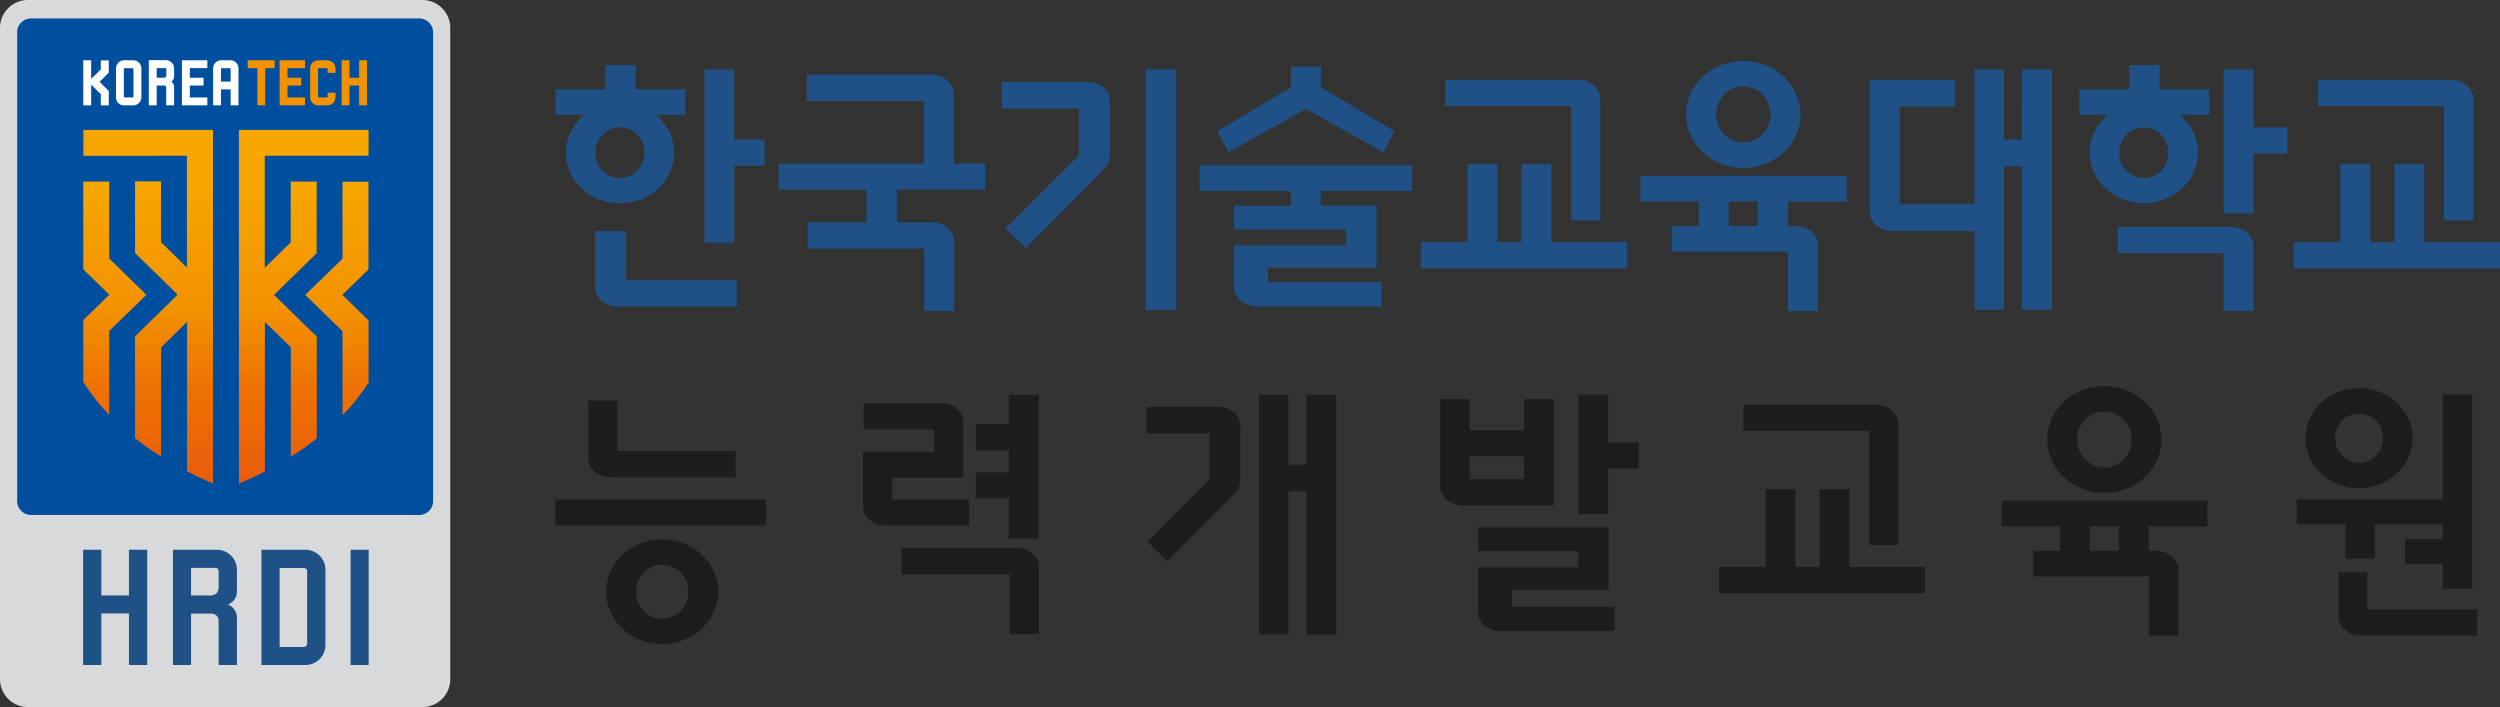 <svg width="198" height="56" viewBox="0 0 198 56" xmlns="http://www.w3.org/2000/svg">
    <rect x="0" y="0" width="198" height="56" fill="#333333" stroke="none"/>
    <defs>
        <linearGradient x1="50.019%" y1="100%" x2="50.019%" y2=".031%" id="cuwxbtmv0a">
            <stop stop-color="#EA5B0C" offset="0%"/>
            <stop stop-color="#EE7203" offset="27%"/>
            <stop stop-color="#F39200" offset="50%"/>
            <stop stop-color="#F7A600" offset="83%"/>
            <stop stop-color="#F7A600" offset="100%"/>
        </linearGradient>
    </defs>
    <g fill-rule="nonzero" fill="none">
        <path d="M2.213 0h31.236a2.21 2.21 0 0 1 2.213 2.203v51.594A2.21 2.21 0 0 1 33.45 56H2.213A2.21 2.21 0 0 1 0 53.797V2.203A2.21 2.21 0 0 1 2.213 0z" fill="#D7D9DA"/>
        <path d="M27.768 43.541h1.431v9.128h-1.431V43.54zm-7.06 0v9.128h3.477c.878 0 1.59-.708 1.59-1.583v-5.963c0-.874-.712-1.582-1.59-1.582h-3.478zm3.617 7.45c0 .165-.15.253-.272.253h-1.906v-6.26h1.906c.132 0 .272.078.272.236v5.77zm-14.112-7.45v3.62H8.026v-3.62h-1.44v9.128h1.44v-4.083h2.187v4.083h1.449V43.54h-1.449zm3.486 0v9.128h1.432v-4.074h1.616c.333 0 .562.244.57.542v3.532h1.45v-3.716c0-.516-.273-.874-.694-1.075.412-.193.693-.542.693-1.076v-1.679c0-.874-.71-1.582-1.59-1.582H13.7zm1.432 3.61v-2.176h1.95c.149 0 .236.14.236.27v1.286c0 .411-.28.63-.632.63h-1.554v-.01z" fill="#1F5187"/>
        <path d="M2.468 1.46h30.727c.614 0 1.106.498 1.106 1.102v37.123c0 .612-.5 1.102-1.106 1.102H2.468a1.105 1.105 0 0 1-1.107-1.102V2.562A1.1 1.1 0 0 1 2.468 1.46z" fill="#004F9F"/>
        <path d="M15.508 8.84v27.986a37.058 37.058 0 0 1-1.317-.586l-.738-.367V24.035c-.843.83-1.782 1.749-2.054 2.01v8.657a18.94 18.94 0 0 1-.879-.577c-.404-.28-.799-.577-1.185-.883V25.18l.307-.297 3.065-3.008-3.372-3.296v-5.674h2.055v4.809c.272.262 1.212 1.189 2.055 2.02v-8.857H5.243V8.83h10.265v.008zM10.24 21.892s-2.476-2.413-2.95-2.877v-6.094H5.234v6.951s1.326 1.294 2.064 2.011c-.738.717-2.064 2.011-2.064 2.011v4.896a16.323 16.323 0 0 0 1.66 2.186l.395.42v-6.645c.474-.463 2.95-2.868 2.95-2.868v.009zM23.412 24.9l-3.065-3.008 3.372-3.296v-5.675h-2.055v4.81c-.272.261-1.212 1.188-2.055 2.019v-8.874h8.22V8.83H17.563v28.004c.457-.192.905-.385 1.335-.595.246-.122.483-.236.72-.358V24.035c.843.83 1.783 1.749 2.055 2.01v8.665c.299-.192.597-.384.896-.585.395-.28.79-.569 1.159-.866V25.18l-.307-.297-.01.018zm2.345-3.008c.737-.717 2.063-2.011 2.063-2.011v-6.95h-2.055v6.093c-.474.464-2.95 2.877-2.95 2.877s2.476 2.413 2.95 2.867v6.663l.413-.437a16.919 16.919 0 0 0 1.651-2.151v-4.931s-1.335-1.294-2.064-2.011l-.008-.01z" fill="url(#cuwxbtmv0a)" transform="translate(1.361 1.46)"/>
        <path d="M18.248 4.774h-.729a.645.645 0 0 0-.64.647v2.92h.623V7.082h.764v1.259h.623v-2.92a.65.65 0 0 0-.64-.647zm.018 1.687h-.764V5.456c0-.053.061-.053.07-.053h.624s.07 0 .07.053V6.46zM7.983 4.774v.717l-.764.76V4.774h-.624V8.34h.624V6.697l.439.437.325.324v.892h.632V7.204s-.685-.682-.73-.725c.054-.044.73-.726.73-.726v-.97h-.632v-.01zm2.573 0h-.73a.645.645 0 0 0-.64.647v2.282c0 .376.272.638.64.638h.73c.36 0 .64-.289.64-.638V5.42a.65.65 0 0 0-.64-.647zm.017 2.885s-.044.061-.07.061h-.624s-.07-.043-.07-.078V5.464s.018-.06.062-.06h.632s.07 0 .07.052v2.212-.009zm3.838-2.885V8.34h2.01v-.62h-1.387v-.945h1.09v-.62h-1.09v-.761h1.388v-.621H14.41zm-2.626 0V8.34h.623V6.776h.598c.087 0 .158.061.158.157v1.408h.623v-1.46a.488.488 0 0 0-.228-.411.497.497 0 0 0 .228-.411v-.647a.65.65 0 0 0-.64-.647h-1.37l.008.009zm1.387 1.198c0 .13-.096.183-.193.183h-.57v-.76h.71s.053.035.053.06v.517z" fill="#FFF"/>
        <path d="M19.618 4.774v.62h.764v2.947h.624V5.395h.746v-.621h-2.134zm2.53 0V8.34h2.01v-.62h-1.387v-.945h1.089v-.62h-1.09v-.761h1.388v-.621h-2.01zm3.784 0h-.729a.643.643 0 0 0-.64.638v2.282c0 .376.272.647.64.647h.73a.645.645 0 0 0 .64-.647v-.35h-.623v.315s-.044.061-.07.061h-.624s-.07-.043-.07-.078V5.464s.017-.06.061-.06h.633s.07 0 .07.052v.314h.623v-.35c0-.349-.29-.637-.64-.637v-.01zm3.1 0h-.588v1.39h-.764v-1.39h-.624V8.34h.624V6.776h.764v1.565h.623V4.774h-.035z" fill="#F39200"/>
        <path d="M116.392 31.607v2.465h4.32v-2.457h2.354v8.402h-7.262c-.993 0-1.73-.76-1.73-1.442v-6.968h2.318zm4.32 4.537h-4.32v1.801h4.32v-1.801zm9.08-1.11h-2.423v-3.777h-2.362v9.46h2.362v-3.611h2.424v-2.072zM117.06 48.542c0 .682.738 1.443 1.73 1.443h9.08V48.06h-8.131V46.69h7.666v-4.923H117.06v1.88H125v1.285h-7.94v3.611zm-69.05-1.679c0 2.282 1.985 4.145 4.435 4.145 2.45 0 4.435-1.863 4.435-4.145 0-2.282-1.994-4.144-4.435-4.144s-4.435 1.862-4.435 4.144zm2.363 0c0-1.18.93-2.142 2.08-2.142 1.151 0 2.073.962 2.073 2.142s-.93 2.142-2.072 2.142-2.081-.961-2.081-2.142zm-6.385-7.318v2.072h16.668v-2.072H43.987zm4.91-7.825h-2.31v4.634c0 .682.737 1.443 1.73 1.443h9.94v-2.072h-9.352V31.72h-.009zm93.296 7.021v6.164h1.914V38.74h2.362v6.164h5.99v2.072H136.15v-2.072h3.68V38.74h2.362zm6.419-6.68c.992 0 1.73.76 1.73 1.443v9.661h-2.31v-9.032h-9.958v-2.072zm26.213 9.626V39.66h-16.299v2.028h4.61v1.941h-2.107v2.029h9.16v4.695h2.335V45.07c0-.682-.737-1.443-1.73-1.443h-.623v-1.94h4.654zm-7.016 1.941h-2.301v-1.94h2.3v1.94zm-5.673-8.821c0 2.334 2.028 4.231 4.522 4.231s4.532-1.897 4.532-4.231c0-2.335-2.029-4.232-4.532-4.232s-4.522 1.897-4.522 4.232zm2.37 0c0-1.224.976-2.221 2.161-2.221 1.186 0 2.16.997 2.16 2.22 0 1.225-.966 2.221-2.16 2.221-1.194 0-2.16-.996-2.16-2.22zm-64.79-3.55v18.999h2.327V38.907h1.431v11.357h2.363V31.266h-2.363V36.8h-1.431v-5.534h-2.327v-.01zm-8.922 3.069h4.988v3.68s-5.384 5.378-4.936 4.88l1.598 1.538 5.322-5.325a1.57 1.57 0 0 0 .466-1.11v-4.328c0-.682-.738-1.442-1.73-1.442h-5.7v2.115l-.008-.008zM79.974 50.23h2.31v-5.386c0-.682-.738-1.443-1.73-1.443h-9.15v2.072h8.57v4.765-.008zm-.07-18.964V33.6h-2.617v2.072h2.617v1.74h-2.617v2.072h2.617v3.174h2.363V31.274h-2.363v-.008zm-11.548 8.909c0 .682.738 1.442 1.73 1.442h6.666v-2.072h-6.086V37.84h5.638v-4.467c0-.682-.738-1.443-1.73-1.443H68.4v2.072h5.585v1.775h-5.637v4.398h.008zm119.132 5.158v2.93h8.703v2.071h-9.247c-.937 0-1.647-.678-1.723-1.328l-.007-.114v-3.559h2.274zm8.308-14.085v15.388h-2.327V44.67h-2.995v-1.976h2.995V41.53h-5.383v2.72h-2.328v-2.72h-3.855v-1.976h11.565v-8.306h2.328zm-8.957-.516c2.335 0 4.241 1.793 4.241 3.97 0 2.177-1.906 3.96-4.241 3.96-2.336 0-4.242-1.775-4.242-3.96 0-2.186 1.906-3.97 4.242-3.97zm0 2.02c-1.037 0-1.889.874-1.889 1.95 0 1.075.835 1.95 1.889 1.95 1.053 0 1.896-.875 1.896-1.95 0-1.076-.86-1.95-1.896-1.95z" fill="#1D1D1B"/>
        <path d="M49.59 18.308v3.882h8.764v2.081H48.87c-.937 0-1.647-.678-1.723-1.328l-.007-.115v-4.52h2.45zM58.16 5.5v5.552h2.398v2.072h-2.397v6.094H55.79V5.5h2.37zm-7.815-.35v1.924h3.926v2.02h-2.327c.888.733 1.448 1.805 1.448 2.999 0 2.212-1.914 4.004-4.285 4.004-2.371 0-4.294-1.792-4.294-4.004 0-1.195.563-2.267 1.453-3h-2.279V7.074h3.952V5.15h2.406zm-1.247 4.932c-1.071 0-1.95.9-1.95 2.01 0 1.111.879 2.012 1.95 2.012 1.072 0 1.95-.9 1.95-2.011 0-1.11-.878-2.011-1.95-2.011zm41.643-4.573v19.034h2.415V5.508H90.74zm67.97 0v5.543h1.431V5.508h2.371v19.034h-2.37V13.167h-1.432v11.366h-2.327V18.3h-6.56c-.937 0-1.647-.678-1.723-1.328l-.007-.114V6.32h6.718v2.116h-4.356v7.747h5.927V5.507h2.328zm17.396-.009v11.402h2.371v-4.748h2.679v-2.072h-2.679V5.499h-2.37zm-5.067-.35v1.924h3.926v2.02l-2.337-.001c.89.733 1.45 1.805 1.45 3 0 2.212-1.932 4.004-4.294 4.004-2.363 0-4.286-1.792-4.286-4.004 0-1.194.558-2.266 1.445-3h-2.262V7.074h3.952V5.15h2.406zm-1.255 4.932c-1.072 0-1.95.9-1.95 2.01 0 1.111.878 2.012 1.95 2.012 1.07 0 1.95-.9 1.95-2.011 0-1.11-.88-2.011-1.95-2.011zm-67.54-4.8v1.626s-5.717 3.419-5.822 3.48c.043.096.807 1.582.86 1.687.589-.332 5.99-3.366 6.121-3.436l.026-.017.027.017c.131.061 5.532 3.104 6.12 3.436.053-.113.808-1.59.861-1.687-.105-.061-5.822-3.48-5.822-3.48V5.281h-2.371zm85.48 7.72v6.173h1.915V13h2.362v6.173H198v2.072h-16.334v-2.072h3.688V13h2.371zm6.42-6.68c.992 0 1.73.761 1.73 1.443v9.679h-2.319v-9.05h-9.967V6.321zm-99.136 6.776v2.037h7.236v1.163H97.74v1.88h8.878v1.25H97.74v3.393c0 .682.737 1.442 1.73 1.442h9.967V22.34h-9.019v-1.154h8.606v-4.896h-4.426v-1.163h7.245v-2.037H95l.009.008zm23.578-.096v6.173h1.915V13h2.362v6.173h5.998v2.072h-16.334v-2.072h3.688V13h2.371zm6.429-6.68c.992 0 1.73.761 1.73 1.443v9.679h-2.319v-9.05h-9.967V6.321zM63.904 5.92v2.072h9.256v4.966H61.656v2.073h6.964v2.579h-4.654v2.072h9.23v4.949h2.37V19.05c0-.682-.746-1.451-1.739-1.451h-2.792v-2.58h6.981V12.95h-2.485V7.353c0-.682-.738-1.443-1.73-1.443h-9.897v.01zm66.02 8v2.037h4.62v1.941h-2.117v2.037h9.177v4.704h2.371v-5.29c0-.681-.737-1.442-1.73-1.442h-.658v-1.941h4.663v-2.037h-16.325v-.009zm6.99 2.037h2.31v1.941h-2.31v-1.94zm41.556 3.463c0-.682-.773-1.443-1.766-1.443h-8.966v2.072h8.36v4.582h2.372v-5.211zM133.534 9.067c0 2.334 2.037 4.24 4.531 4.24 2.494 0 4.532-1.906 4.532-4.24 0-2.335-2.029-4.24-4.532-4.24s-4.531 1.905-4.531 4.24zm2.38 0c0-1.224.966-2.221 2.16-2.221 1.194 0 2.151.997 2.151 2.22 0 1.225-.965 2.221-2.151 2.221s-2.16-.996-2.16-2.22zm-48.01 3.2V7.93c0-.682-.737-1.443-1.73-1.443h-6.84v2.116h6.12v3.69s-5.717 5.71-5.813 5.797l1.598 1.547 6.191-6.251c.29-.289.466-.682.466-1.11l.008-.01z" fill="#1F5187"/>
    </g>
</svg>
